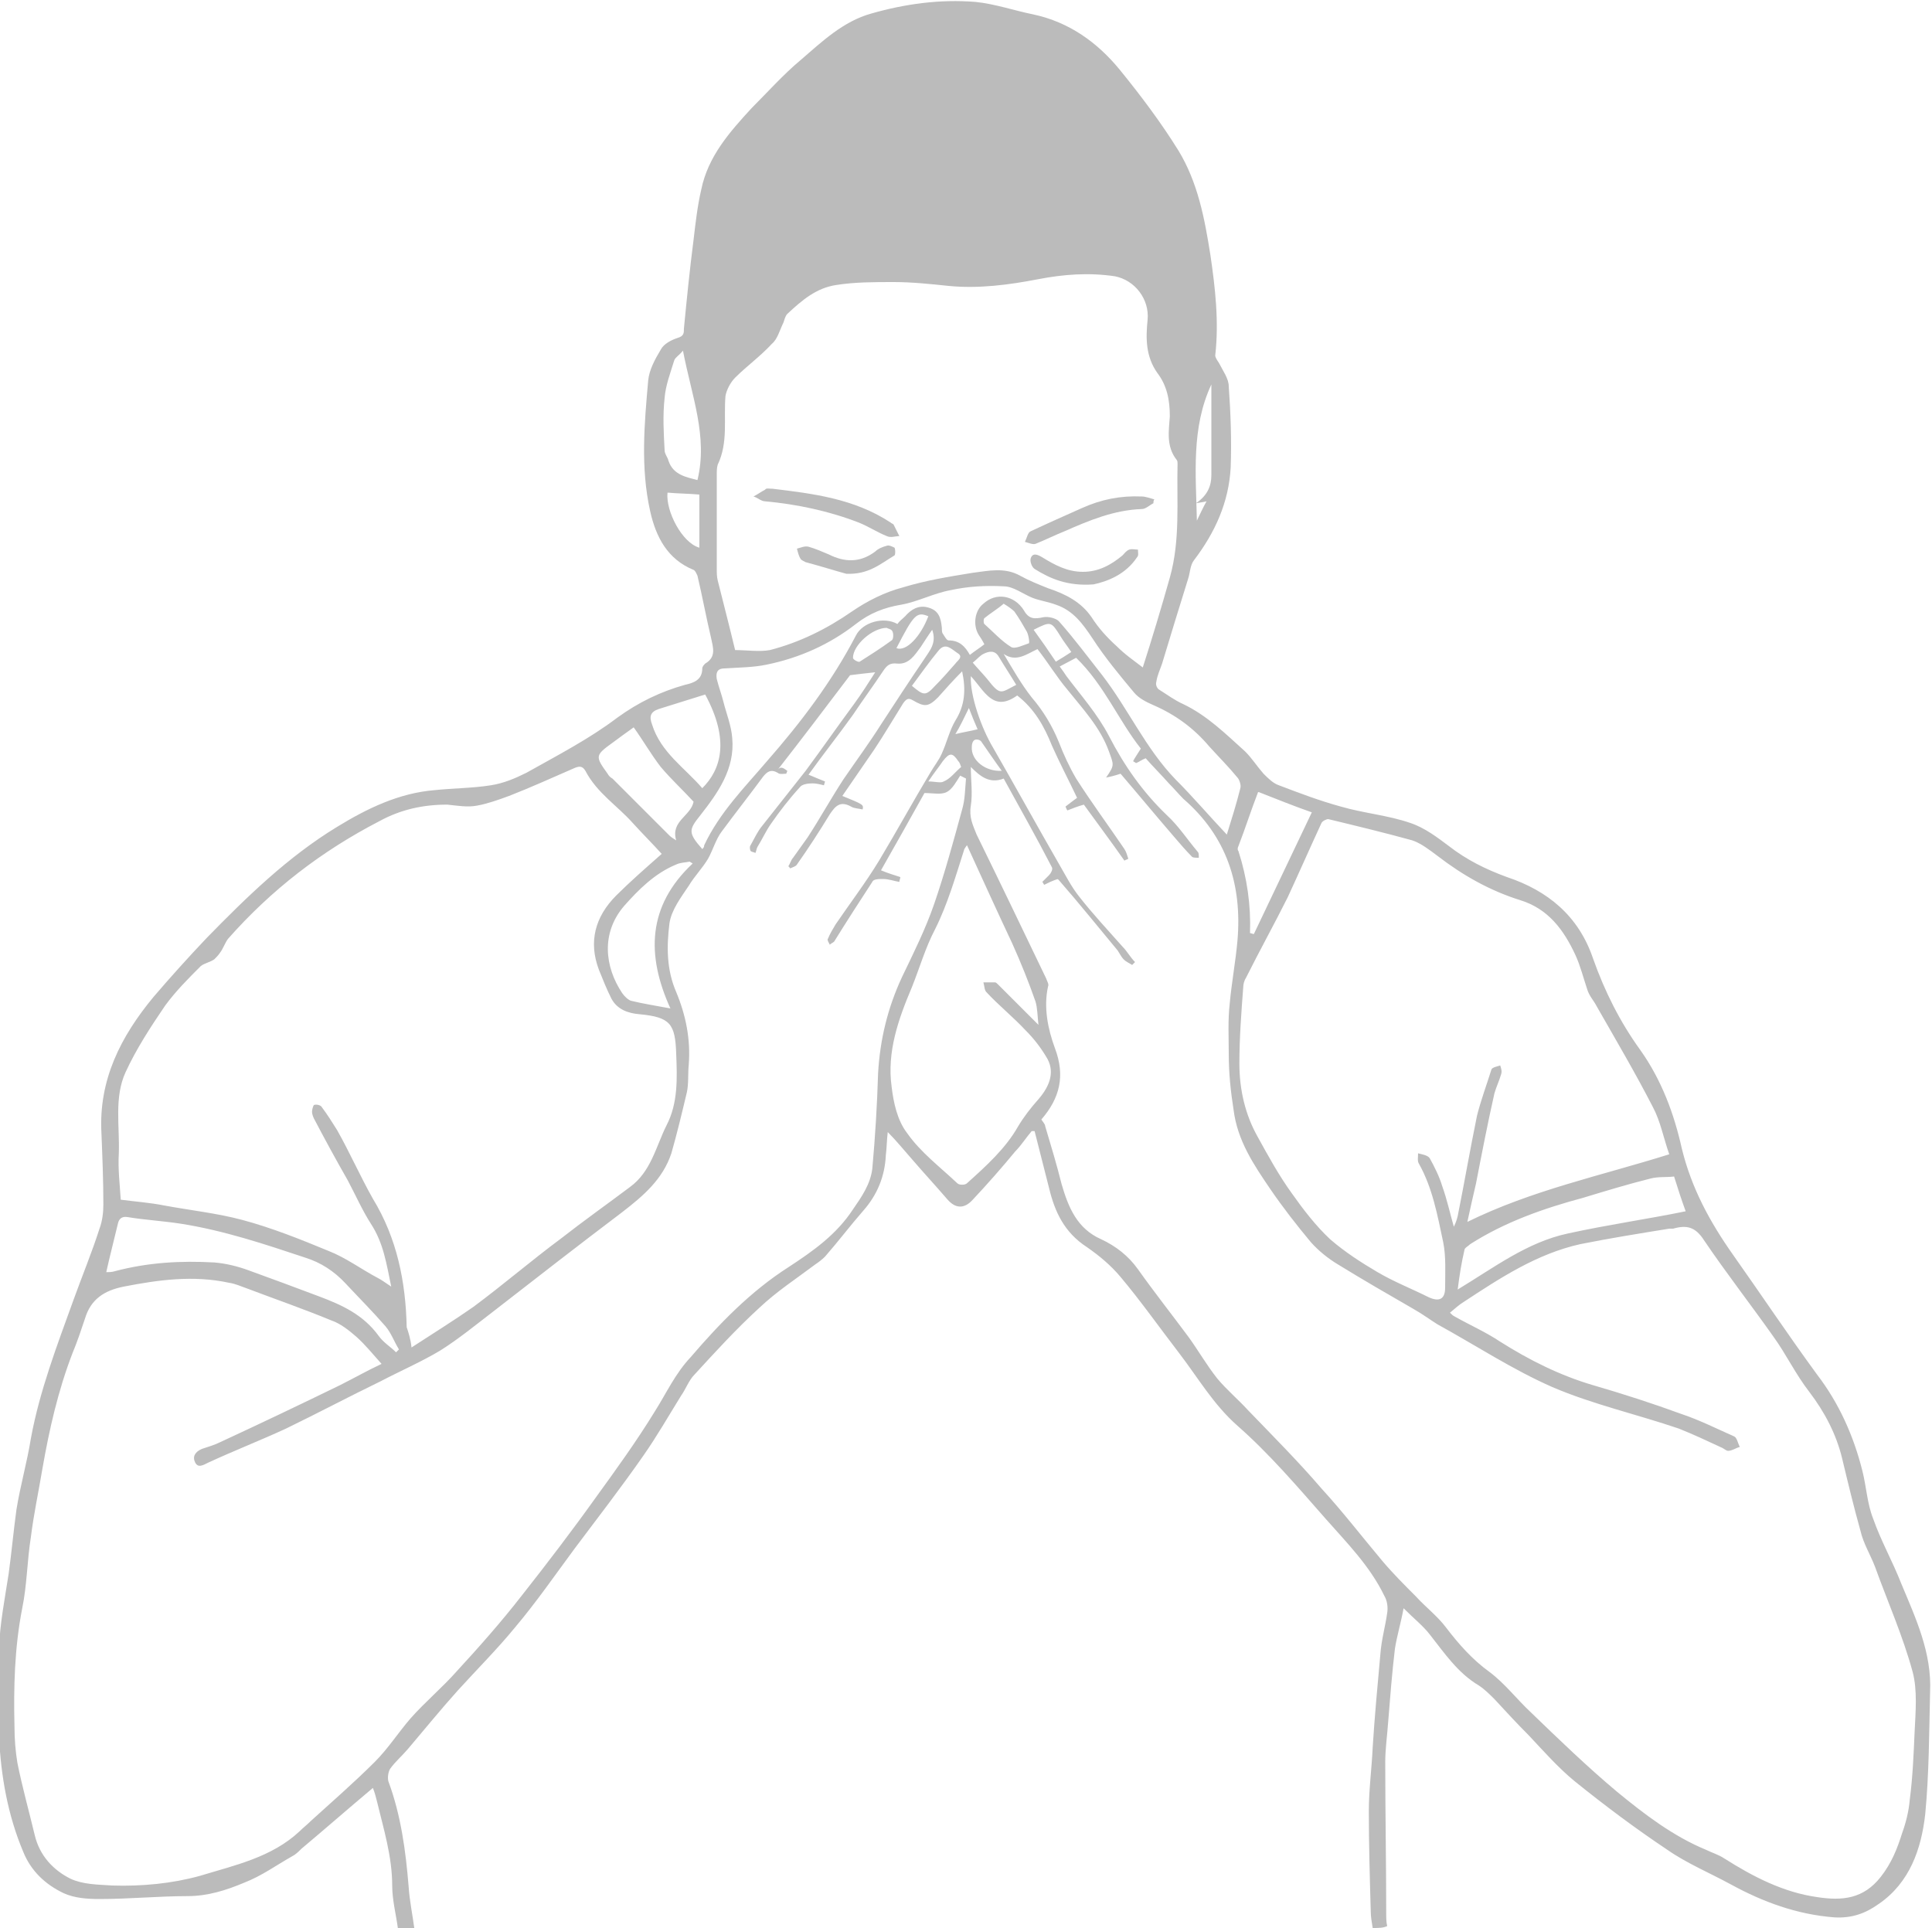 <?xml version="1.0" encoding="utf-8"?>
<!-- Generator: Adobe Illustrator 21.1.0, SVG Export Plug-In . SVG Version: 6.00 Build 0)  -->
<svg version="1.1" id="Layer_1" xmlns="http://www.w3.org/2000/svg" xmlns:xlink="http://www.w3.org/1999/xlink" x="0px" y="0px"
	 width="200px" height="199.6px" viewBox="0 0 200 199.6" enable-background="new 0 0 200 199.6" xml:space="preserve">
<g id="nose-main">
	<path fill="#BBBBBB" d="M142.1,199.6c-0.1-0.6-0.2-1.2-0.2-1.7c-0.1-3.5-0.2-7-0.2-10.4c0-2.2,0.3-4.4,0.4-6.6
		c0.2-3.2,0.5-6.4,0.8-9.7c0.1-1.4,0.5-2.8,0.7-4.2c0.1-0.6,0-1.3-0.3-1.8c-1.5-3.1-3.9-5.5-6.1-8c-2.9-3.3-5.8-6.7-9.1-9.6
		c-2.5-2.2-4.1-5-6.1-7.6s-3.9-5.3-6-7.8c-1-1.2-2.2-2.2-3.5-3.1c-2.3-1.5-3.3-3.6-3.9-6.1c-0.5-2-1-3.9-1.5-5.9c-0.1,0-0.2,0-0.3,0
		c-0.6,0.7-1.1,1.5-1.7,2.1c-1.4,1.7-2.9,3.4-4.4,5c-0.9,1-1.8,0.9-2.6,0c-1.2-1.4-2.5-2.8-3.7-4.2c-0.8-0.9-1.6-1.9-2.5-2.8
		c-0.1,0.8-0.1,1.6-0.2,2.4c-0.1,2.2-0.9,4.1-2.3,5.7s-2.6,3.2-4,4.8c-0.3,0.3-0.7,0.6-1,0.8c-2,1.5-4,2.8-5.8,4.5
		c-2.4,2.2-4.5,4.5-6.7,6.9c-0.6,0.6-0.9,1.5-1.4,2.2c-1.3,2.1-2.5,4.2-3.9,6.2c-2.3,3.3-4.7,6.4-7.1,9.6c-2,2.7-4,5.6-6.2,8.2
		c-1.8,2.2-3.9,4.3-5.9,6.5c-1.8,2-3.5,4.1-5.2,6.1c-0.6,0.7-1.3,1.3-1.8,2c-0.2,0.3-0.3,0.9-0.2,1.3c1.3,3.5,1.8,7.2,2.1,10.9
		c0.1,1.5,0.4,2.9,0.6,4.4c-0.6,0-1.1,0-1.7,0c-0.2-1.5-0.6-3-0.6-4.5c0-3-0.9-5.9-1.6-8.8c-0.1-0.4-0.2-0.8-0.4-1.3
		c-2.5,2.1-4.9,4.2-7.4,6.3c-0.3,0.3-0.6,0.6-1,0.8c-1.6,0.9-3.1,2-4.9,2.7c-1.9,0.8-3.8,1.4-5.9,1.4c-3,0-6,0.3-9.1,0.3
		c-1.3,0-2.6-0.1-3.7-0.6c-1.9-0.9-3.4-2.3-4.2-4.3c-1.6-3.8-2.3-7.8-2.5-11.9c-0.1-3.1-0.1-6.1,0-9.2c0.1-2.6,0.6-5.1,1-7.7
		c0.3-2.2,0.5-4.4,0.8-6.6c0.4-2.5,1.1-4.9,1.5-7.4c0.9-4.9,2.7-9.6,4.4-14.3c0.9-2.5,1.9-4.9,2.7-7.4c0.3-0.8,0.4-1.7,0.4-2.5
		c0-2.5-0.1-4.9-0.2-7.4c-0.3-5.5,2-10,5.4-14.1c1.8-2.1,3.6-4.1,5.5-6.1c4.1-4.2,8.4-8.4,13.5-11.5c3.1-1.9,6.4-3.5,10.1-3.8
		c1.9-0.2,3.9-0.2,5.8-0.5c1.3-0.2,2.5-0.7,3.7-1.3c3.2-1.8,6.5-3.5,9.4-5.7c2.2-1.6,4.5-2.7,7-3.4c0.9-0.2,1.8-0.5,1.8-1.7
		c0-0.2,0.2-0.4,0.3-0.5c1.2-0.7,0.8-1.7,0.6-2.7c-0.5-2.1-0.9-4.3-1.4-6.4c-0.1-0.2-0.2-0.5-0.4-0.6c-2.7-1.1-3.9-3.4-4.5-6.1
		c-1-4.5-0.6-9-0.2-13.5c0.1-1.1,0.7-2.2,1.3-3.2c0.3-0.6,1.1-1,1.7-1.2c0.7-0.2,0.7-0.5,0.7-1c0.3-3.1,0.6-6.1,1-9.2
		c0.2-1.7,0.4-3.5,0.8-5.2c0.7-3.4,2.9-5.9,5.2-8.4c1.7-1.7,3.3-3.5,5.1-5c2.2-1.9,4.4-4,7.3-4.8c3.5-1,7.1-1.5,10.8-1.2
		c2,0.2,4,0.9,6,1.3c3.7,0.8,6.6,2.9,8.9,5.7c2.2,2.7,4.3,5.5,6.1,8.4c2,3.3,2.7,7,3.3,10.8c0.5,3.4,0.9,6.9,0.5,10.4
		c0,0.2,0.2,0.5,0.4,0.8c0.4,0.8,1,1.6,1,2.4c0.2,2.8,0.3,5.6,0.2,8.4c-0.2,3.6-1.6,6.7-3.8,9.6c-0.4,0.5-0.4,1.3-0.6,1.9
		c-0.9,2.9-1.8,5.8-2.7,8.8c-0.2,0.6-0.5,1.2-0.6,1.9c-0.1,0.3,0.1,0.7,0.3,0.8c0.8,0.5,1.6,1.1,2.5,1.5c2.5,1.2,4.4,3.1,6.4,4.9
		c0.7,0.7,1.2,1.5,1.9,2.3c0.5,0.5,1,1,1.6,1.2c2.1,0.8,4.2,1.6,6.4,2.2c2.4,0.7,4.9,0.9,7.2,1.7c1.5,0.5,2.8,1.5,4,2.4
		c1.8,1.4,3.8,2.4,6,3.2c4.2,1.4,7.4,4,8.9,8.4c1.2,3.4,2.8,6.6,4.9,9.5c2.2,3.1,3.5,6.6,4.3,10.2c1,4.1,2.9,7.6,5.3,11
		c2.9,4.1,5.7,8.3,8.7,12.4c2.3,3,3.8,6.4,4.7,10c0.4,1.6,0.5,3.4,1.1,4.9c0.8,2.3,2,4.4,2.9,6.7c1.5,3.6,3.2,7.2,3,11.3
		c-0.1,4.2-0.1,8.4-0.5,12.6c-0.4,3.6-1.6,7.1-4.8,9.3c-1.4,1-2.8,1.5-4.6,1.4c-3.9-0.3-7.4-1.6-10.7-3.4c-2.2-1.2-4.6-2.2-6.6-3.6
		c-3.3-2.2-6.5-4.6-9.6-7.1c-1.7-1.4-3.2-3.1-4.7-4.7c-1.2-1.2-2.4-2.5-3.6-3.8c-0.5-0.5-1-1-1.6-1.4c-2.2-1.3-3.6-3.4-5.1-5.3
		c-0.7-0.9-1.6-1.6-2.7-2.7c-0.3,1.6-0.7,2.9-0.9,4.2c-0.3,2.5-0.5,5.1-0.7,7.6c-0.1,1.4-0.3,2.8-0.3,4.1c0,5.2,0.1,10.5,0.1,15.7
		c0,0.4,0,0.9,0.1,1.3C143.2,199.6,142.7,199.6,142.1,199.6z M81.5,79.8c0,0.1-0.1,0.2-0.1,0.3c-0.3,0-0.7,0.1-0.9-0.1
		c-0.7-0.4-1.1-0.1-1.5,0.4c-1.4,1.9-2.9,3.8-4.3,5.7c-0.6,0.8-0.9,1.9-1.4,2.8c-0.6,1-1.4,1.8-2,2.8c-0.8,1.2-1.8,2.5-2,3.9
		C69,98,69,100.4,70,102.7c1,2.4,1.5,4.9,1.3,7.5c-0.1,1,0,2-0.2,2.9c-0.5,2.1-1,4.2-1.6,6.3c-0.9,2.7-2.9,4.4-5.1,6.1
		c-4.5,3.4-9,6.9-13.5,10.4c-1.7,1.3-3.4,2.7-5.3,3.9c-2,1.2-4.1,2.1-6.2,3.2c-3.3,1.6-6.5,3.3-9.8,4.9c-2.6,1.2-5.4,2.3-8,3.5
		c-0.6,0.3-1.1,0.6-1.4,0s0-1.1,0.7-1.4c0.6-0.2,1.3-0.4,1.9-0.7c4.1-1.9,8.3-3.9,12.4-5.9c1.4-0.7,2.8-1.5,4.3-2.2
		c-0.9-1-1.7-2-2.6-2.8c-0.8-0.7-1.7-1.4-2.6-1.7c-2.9-1.2-5.8-2.2-8.7-3.3c-0.6-0.2-1.2-0.5-1.9-0.6c-3.7-0.8-7.3-0.3-10.9,0.4
		c-2,0.4-3.4,1.3-4,3.3c-0.4,1.2-0.8,2.4-1.3,3.6C6,144,5.1,148,4.4,152c-0.4,2.4-0.9,4.7-1.2,7.1c-0.4,2.5-0.4,5-0.9,7.4
		c-0.8,4.1-0.9,8.2-0.8,12.3c0,1.2,0.1,2.5,0.3,3.7c0.5,2.5,1.2,5,1.8,7.5c0.5,2.1,1.9,3.6,3.7,4.5c1.3,0.6,2.8,0.6,4.3,0.7
		c3.1,0.1,6.2-0.2,9.1-1c3.6-1.1,7.4-1.9,10.3-4.6c0.4-0.4,0.8-0.7,1.2-1.1c2.2-2,4.5-4,6.6-6.1c1.4-1.4,2.4-3,3.7-4.5
		c1.5-1.7,3.3-3.2,4.8-4.9c2.3-2.5,4.6-5.1,6.7-7.8c2.6-3.3,5.2-6.7,7.7-10.2c2.1-2.9,4.2-5.8,6.1-8.9c1.2-1.9,2.1-3.9,3.7-5.6
		c3-3.5,6.2-6.8,10.1-9.3c2.6-1.7,5-3.4,6.7-6c0.9-1.3,1.8-2.6,2-4.2c0.3-3.3,0.5-6.6,0.6-9.9c0.2-3.5,1-6.8,2.5-10
		c1.2-2.5,2.4-4.9,3.3-7.5c1.1-3.2,2-6.5,2.9-9.8c0.3-1,0.3-2.1,0.4-3.2c-0.2-0.1-0.4-0.2-0.6-0.3C99,80.9,98.6,81.7,98,82
		c-0.6,0.3-1.4,0.1-2.3,0.1c-1.4,2.5-2.9,5.2-4.5,8c0.7,0.3,1.4,0.5,2,0.7c0,0.2-0.1,0.3-0.1,0.5C92.5,91.2,92,91,91.4,91
		c-0.4,0-1,0-1.1,0.3c-1.3,2-2.6,4-3.9,6.1c-0.1,0.2-0.3,0.2-0.5,0.4c-0.1-0.2-0.3-0.5-0.2-0.6c0.2-0.5,0.5-1,0.8-1.5
		c1.5-2.2,3.1-4.3,4.5-6.6c1.8-3,3.5-6.1,5.3-9.1c0.4-0.7,0.9-1.3,1.2-2c0.5-1.1,0.8-2.4,1.4-3.4c1-1.6,1.1-3.2,0.7-5.1
		c-0.9,0.9-1.7,1.8-2.5,2.7c-1,1-1.4,1-2.6,0.3c-0.5-0.3-0.7-0.1-1,0.3c-1,1.6-2,3.3-3,4.8c-1.1,1.6-2.2,3.2-3.3,4.8
		c2.2,0.9,2.2,0.9,2.1,1.4c-0.4-0.1-0.9-0.1-1.2-0.3c-1.1-0.6-1.6-0.1-2.2,0.8c-1.1,1.8-2.2,3.5-3.4,5.2c-0.1,0.2-0.5,0.3-0.7,0.4
		c-0.1-0.1-0.1-0.2-0.2-0.2c0.2-0.3,0.3-0.7,0.5-0.9c0.5-0.7,1-1.4,1.5-2.1c1.3-2,2.4-4,3.7-6c1.3-1.9,2.7-3.8,3.9-5.7
		c1.5-2.3,3-4.6,4.5-6.8c0.5-0.8,1.3-1.6,0.8-3c-0.5,0.7-0.8,1.2-1.2,1.8c-0.6,0.8-1.2,1.8-2.4,1.7c-0.8-0.1-1.1,0.2-1.5,0.8
		c-1,1.5-2.1,3-3.1,4.5c-1.5,2.1-3.1,4.1-4.6,6.2c0.7,0.3,1.2,0.5,1.7,0.7c0,0.1-0.1,0.3-0.1,0.4c-0.4-0.1-0.8-0.2-1.2-0.2
		c-0.5,0-1.1,0.1-1.3,0.4c-1.1,1.2-2.1,2.5-3,3.8c-0.5,0.7-0.9,1.6-1.4,2.4c-0.1,0.2-0.1,0.4-0.2,0.6c-0.2-0.1-0.4-0.1-0.5-0.2
		c-0.1-0.2-0.1-0.5,0-0.6c0.4-0.7,0.7-1.4,1.2-2c1.5-1.9,3-3.8,4.5-5.7c1.7-2.3,3.3-4.6,5-6.9c0.8-1.1,1.5-2.2,2.2-3.3
		c-1,0.1-1.8,0.2-2.6,0.3c-2.5,3.3-5,6.6-7.5,9.8C80.8,79.3,81.1,79.5,81.5,79.8z M107.8,115.9c0.2,0.3,0.4,0.5,0.4,0.7
		c0.6,2,1.2,4,1.7,6c0.7,2.4,1.6,4.6,4.1,5.7c1.5,0.7,2.8,1.7,3.8,3.1c1.7,2.4,3.6,4.8,5.3,7.1c1,1.4,1.8,2.8,2.9,4.2
		c1,1.2,2.2,2.2,3.2,3.3c2.6,2.7,5.2,5.3,7.6,8.1c2.2,2.4,4.2,5,6.3,7.5c1.1,1.3,2.3,2.5,3.5,3.7c1,1.1,2.2,2,3.1,3.2
		c1.3,1.7,2.7,3.3,4.5,4.6c1.6,1.2,2.8,2.8,4.3,4.2c2.9,2.8,5.8,5.6,8.9,8.2c2.8,2.3,5.8,4.6,9.2,6c0.6,0.3,1.3,0.5,1.9,0.9
		c3,1.9,6.1,3.5,9.6,4c2.6,0.4,4.8,0.2,6.6-2.1c1.1-1.4,1.7-2.9,2.2-4.5c0.4-1.1,0.7-2.3,0.8-3.5c0.3-2.3,0.4-4.7,0.5-7
		c0.1-2.1,0.3-4.3-0.2-6.2c-1-3.7-2.6-7.3-3.9-10.9c-0.5-1.3-1.2-2.4-1.5-3.7c-0.7-2.5-1.3-5-1.9-7.5c-0.6-2.5-1.8-4.8-3.4-6.9
		c-1.4-1.8-2.4-3.9-3.7-5.7c-2.4-3.4-4.9-6.6-7.2-10c-0.9-1.4-1.8-1.6-3.2-1.2c-0.1,0-0.3,0-0.4,0c-3.1,0.5-6.2,1-9.2,1.6
		c-4.5,1-8.3,3.5-12.1,6c-0.5,0.3-0.9,0.7-1.4,1.1c0.2,0.2,0.3,0.3,0.5,0.4c1.6,0.9,3.2,1.6,4.7,2.6c3,1.9,6.2,3.5,9.6,4.5
		c3.1,0.9,6.2,1.9,9.2,3c1.8,0.6,3.6,1.5,5.4,2.3c0.3,0.1,0.4,0.7,0.6,1.1c-0.4,0.1-0.8,0.4-1.2,0.4c-0.2,0-0.4-0.2-0.6-0.3
		c-1.5-0.7-3-1.4-4.5-2c-4.4-1.5-8.9-2.5-13.1-4.3c-4.1-1.8-7.9-4.3-11.9-6.5c-0.8-0.5-1.6-1.1-2.5-1.6c-2.6-1.5-5.2-3-7.8-4.6
		c-1-0.6-2-1.4-2.8-2.3c-1.5-1.8-2.9-3.6-4.2-5.5c-1.7-2.5-3.4-5-3.8-8.2c-0.3-1.9-0.5-3.8-0.5-5.8c0-1.7-0.1-3.5,0.1-5.2
		c0.2-2.2,0.6-4.3,0.8-6.5c0.5-5.8-1.1-10.8-5.6-14.7c-0.5-0.5-1-1.1-1.5-1.6c-0.8-0.9-1.7-1.8-2.4-2.6c-0.5,0.2-0.7,0.4-1,0.5
		c-0.1-0.1-0.2-0.1-0.3-0.2c0.2-0.4,0.5-0.8,0.8-1.3c-2.3-2.9-3.8-6.6-6.7-9.4c-0.6,0.3-1.1,0.6-1.7,0.9c0.3,0.4,0.5,0.7,0.7,1
		c1.5,2,3.2,3.9,4.4,6.2c1.6,3.1,3.5,5.8,6,8.2c1.2,1.1,2.1,2.5,3.2,3.8c0.1,0.1,0.1,0.3,0.1,0.6c-0.3,0-0.6,0-0.7-0.1
		c-0.6-0.6-1.2-1.3-1.8-2c-1.9-2.2-3.8-4.5-5.6-6.6c-0.6,0.2-1,0.3-1.5,0.4c0.9-1.3,0.8-1.3,0.3-2.7c-0.9-2.5-2.7-4.4-4.3-6.4
		c-1.1-1.3-2-2.8-3.1-4.2c-1.1,0.5-2.2,1.4-3.5,0.5c0.9,1.5,1.8,3.1,2.9,4.5c1.2,1.4,2.1,2.9,2.8,4.6c0.5,1.3,1.1,2.6,1.8,3.8
		c1.6,2.5,3.3,4.8,5,7.3c0.2,0.3,0.3,0.7,0.4,1c-0.1,0.1-0.3,0.1-0.4,0.2c-1.4-2-2.9-4-4.2-5.8c-0.7,0.2-1.2,0.4-1.7,0.6
		c-0.1-0.1-0.1-0.2-0.2-0.4c0.4-0.3,0.9-0.7,1.2-0.9c-0.9-1.9-1.8-3.6-2.6-5.4c-0.8-2-1.8-3.8-3.6-5.2c-2.5,1.8-3.4-0.5-4.8-2
		c-0.1,2,1.1,5.4,2.3,7.4c2.3,4,4.5,8,6.8,12c0.7,1.2,1.3,2.4,2.1,3.4c1.4,1.8,3,3.5,4.5,5.2c0.5,0.5,0.8,1.1,1.3,1.6
		c-0.1,0.1-0.2,0.2-0.3,0.3c-0.3-0.2-0.6-0.3-0.9-0.6c-0.2-0.2-0.4-0.6-0.6-0.9c-2-2.4-4-4.9-6.1-7.3c-0.1-0.1-0.2-0.1-0.1-0.1
		c-0.6,0.2-1,0.4-1.4,0.6c-0.1-0.1-0.1-0.2-0.2-0.3c0.2-0.2,0.5-0.5,0.7-0.7s0.4-0.6,0.3-0.8c-1.6-3.1-3.3-6.1-5-9.2
		c-1.5,0.6-2.5-0.3-3.4-1.2c0,1.4,0.2,2.7,0,4c-0.2,1.2,0.2,2,0.6,3c2.4,4.9,4.8,9.9,7.2,14.9c0.1,0.3,0.3,0.6,0.2,0.8
		c-0.5,2.2,0,4.5,0.7,6.4C110.3,111.4,109.7,113.7,107.8,115.9z M42.6,139.5c2.3-1.5,4.4-2.8,6.4-4.2c3.1-2.3,6-4.8,9.1-7.1
		c2.3-1.8,4.7-3.5,7.1-5.3c2.2-1.6,2.7-4.2,3.8-6.4c1.2-2.3,1.1-4.9,1-7.4c-0.1-3.1-0.6-3.8-3.8-4.1c-1.2-0.1-2.3-0.5-2.9-1.6
		c-0.5-1-0.9-2-1.3-3c-1.1-2.9-0.4-5.5,1.8-7.7c1.4-1.4,3-2.8,4.7-4.3c-0.9-1-2-2.1-3-3.2c-1.6-1.8-3.7-3.1-4.9-5.4
		c-0.3-0.5-0.6-0.5-1.1-0.3c-2.3,1-4.5,2-6.8,2.9c-1.1,0.4-2.2,0.8-3.3,1c-1,0.2-2.1,0-3.1-0.1c-2.5,0-4.8,0.5-7,1.7
		c-6,3.1-11.2,7.1-15.7,12.2c-0.3,0.4-0.5,1-0.8,1.4c-0.2,0.3-0.4,0.5-0.6,0.7c-0.4,0.3-1,0.4-1.4,0.7c-1.3,1.3-2.6,2.6-3.7,4.1
		c-1.5,2.2-3,4.5-4.1,6.9c-1.2,2.6-0.6,5.6-0.7,8.4c-0.1,1.6,0.1,3.2,0.2,4.8c1.5,0.2,3,0.3,4.5,0.6c2.7,0.5,5.5,0.8,8.1,1.5
		c3,0.8,6,2,8.9,3.2c1.8,0.7,3.4,1.9,5.1,2.8c0.4,0.2,0.8,0.5,1.4,0.9c-0.5-2.4-0.8-4.5-2.1-6.5c-0.9-1.4-1.6-3-2.4-4.5
		c-1.2-2.1-2.4-4.3-3.5-6.4c-0.1-0.2-0.2-0.5-0.2-0.7s0.1-0.6,0.2-0.7c0.2-0.1,0.7,0,0.8,0.2c0.6,0.8,1.1,1.6,1.6,2.4
		c1.3,2.3,2.4,4.8,3.7,7.1c2.5,4.1,3.4,8.6,3.5,13.3C42.3,138,42.5,138.6,42.6,139.5z M118.3,69.1c0.9-2.8,1.9-6.1,2.8-9.3
		c1.1-3.9,0.7-7.9,0.8-11.8c0-0.1,0-0.3-0.1-0.4c-1.1-1.4-0.8-3-0.7-4.5c0-1.7-0.3-3.2-1.3-4.5c-1.2-1.7-1.2-3.6-1-5.5
		c0.2-2.1-1.3-4.1-3.4-4.5c-2.7-0.4-5.3-0.2-7.9,0.3c-3.1,0.6-6.2,1-9.3,0.7c-1.9-0.2-3.8-0.4-5.7-0.4c-2,0-4,0-5.9,0.3
		c-2.1,0.3-3.6,1.6-5.1,3c-0.2,0.2-0.3,0.6-0.4,0.9c-0.4,0.8-0.6,1.7-1.2,2.2c-1.2,1.3-2.6,2.3-3.8,3.5c-0.5,0.5-0.9,1.3-1,1.9
		c-0.2,2.4,0.3,4.8-0.8,7.1c-0.1,0.3-0.1,0.7-0.1,1c0,3.3,0,6.5,0,9.8c0,0.4,0,0.8,0.1,1.2c0.6,2.4,1.2,4.7,1.8,7.2
		c1.2,0,2.5,0.2,3.6,0c3.1-0.8,5.9-2.2,8.5-4c1.6-1.1,3.4-2,5.3-2.5c2.3-0.7,4.7-1.1,7.2-1.5c1.6-0.2,3.3-0.6,4.9,0.3
		c0.9,0.5,1.9,0.9,2.9,1.3c1.8,0.6,3.4,1.4,4.5,3c0.7,1.1,1.6,2.1,2.6,3C116.5,67.8,117.4,68.4,118.3,69.1z M172.8,119.5
		c-0.6-1.7-0.9-3.4-1.7-4.9c-1.8-3.5-3.8-6.9-5.8-10.4c-0.3-0.6-0.8-1.1-1-1.8c-0.4-1.2-0.7-2.4-1.2-3.5c-1.2-2.6-2.8-4.8-5.7-5.7
		c-3.2-1-6-2.6-8.6-4.6c-0.8-0.6-1.7-1.3-2.6-1.6c-2.9-0.8-5.8-1.5-8.7-2.2c-0.2,0-0.6,0.2-0.7,0.4c-1.2,2.6-2.3,5.1-3.5,7.7
		c-1.4,2.8-2.9,5.5-4.3,8.3c-0.2,0.3-0.3,0.7-0.3,1c-0.2,2.6-0.4,5.3-0.4,7.9c0,2.7,0.6,5.3,1.9,7.6c1.1,2,2.2,4,3.5,5.8
		c1.2,1.7,2.5,3.4,4,4.8c1.5,1.3,3.2,2.4,4.9,3.4s3.5,1.7,5.3,2.6c1.1,0.5,1.7,0.2,1.7-1c0-1.6,0.1-3.2-0.2-4.7
		c-0.6-2.8-1.1-5.6-2.5-8.1c-0.2-0.3-0.1-0.7-0.1-1.1c0.4,0.1,1,0.2,1.2,0.5c0.5,0.9,1,1.9,1.3,2.9c0.5,1.4,0.8,2.8,1.2,4.2
		c0.2-0.4,0.3-0.7,0.4-1.1c0.7-3.5,1.3-7,2-10.4c0.4-1.6,1-3.2,1.5-4.8c0.1-0.2,0.6-0.3,0.9-0.4c0.1,0.3,0.2,0.6,0.1,0.9
		c-0.2,0.7-0.5,1.3-0.7,2c-0.7,3.1-1.3,6.2-1.9,9.3c-0.3,1.3-0.6,2.6-0.9,4C158.6,123.2,165.8,121.7,172.8,119.5z M100.1,87.5
		c-0.2,0.3-0.3,0.4-0.3,0.5c-0.9,2.8-1.7,5.6-3,8.2c-1,1.9-1.6,4-2.4,6c-1.4,3.3-2.6,6.7-2.1,10.3c0.2,1.7,0.6,3.5,1.6,4.8
		c1.4,2,3.4,3.5,5.2,5.2c0.2,0.2,0.8,0.2,1,0c2-1.8,4-3.6,5.3-5.9c0.6-1,1.3-1.9,2.1-2.8c1.3-1.5,1.7-3,0.8-4.4
		c-0.6-1-1.3-1.9-2.1-2.7c-1.3-1.4-2.8-2.6-4.1-4c-0.2-0.2-0.2-0.7-0.3-1c0.4,0,0.8,0,1.2,0c0.1,0,0.2,0.1,0.3,0.2
		c1.2,1.2,2.4,2.4,3.7,3.7c0.1,0.1,0.3,0.3,0.5,0.5c-0.1-0.9-0.1-1.7-0.3-2.4c-0.7-2-1.5-4-2.4-6C103.2,94.3,101.7,91,100.1,87.5z
		 M72.7,87.9c0.1-0.1,0.2-0.2,0.2-0.4c1.6-3.4,4.2-6,6.5-8.7c3.5-4,6.7-8.2,9.2-13c0.7-1.4,2.9-2,4.3-1.2c0.2-0.3,0.5-0.5,0.8-0.8
		c0.6-0.7,1.4-1.2,2.4-0.9c1.1,0.3,1.3,1.1,1.4,2.1c0,0.2,0,0.5,0.1,0.6c0.2,0.3,0.4,0.7,0.6,0.7c1.1,0,1.7,0.6,2.2,1.5
		c0.5-0.4,1-0.7,1.5-1.1c-0.2-0.4-0.4-0.7-0.6-1c-0.6-1-0.4-2.5,0.5-3.2c1.3-1.2,3.2-0.9,4.2,0.7c0.5,0.9,1.1,0.9,2,0.7
		c0.5-0.1,1.3,0.1,1.6,0.4c1.6,1.8,3,3.7,4.5,5.6c2.7,3.5,4.5,7.6,7.6,10.8c1.8,1.8,3.5,3.8,5.3,5.7c0.5-1.6,1-3.2,1.4-4.8
		c0.1-0.3-0.1-0.9-0.3-1.1c-0.9-1.1-1.9-2.1-2.9-3.2c-1.6-1.9-3.5-3.3-5.8-4.3c-0.7-0.3-1.5-0.7-2-1.3c-1.5-1.8-3-3.6-4.3-5.6
		c-1-1.5-2-2.9-3.8-3.5c-0.8-0.3-1.6-0.4-2.4-0.7c-1-0.4-2-1.2-3-1.2c-1.8-0.1-3.7,0-5.5,0.4c-1.7,0.3-3.4,1.2-5.1,1.5
		c-1.8,0.3-3.3,0.9-4.7,2c-2.7,2.1-5.8,3.5-9.2,4.2c-1.4,0.3-2.9,0.3-4.4,0.4c-0.8,0-0.9,0.5-0.8,1.1c0.2,0.8,0.5,1.6,0.7,2.4
		c0.3,1.2,0.8,2.4,0.9,3.7c0.3,3.2-1.5,5.7-3.3,8C71.3,85.9,71.2,86.2,72.7,87.9z M11,131.7c0.3,0,0.6,0,0.9-0.1
		c3.4-0.9,6.8-1.1,10.3-0.9c1.2,0.1,2.4,0.4,3.5,0.8c2.5,0.9,4.9,1.8,7.3,2.7s4.6,1.9,6.2,4.1c0.5,0.7,1.2,1.1,1.8,1.7
		c0.1-0.1,0.2-0.2,0.3-0.3c-0.5-0.8-0.8-1.7-1.4-2.4c-1.3-1.5-2.7-2.9-4.1-4.4c-1.2-1.3-2.6-2.2-4.2-2.7c-4.2-1.4-8.4-2.8-12.8-3.5
		c-1.9-0.3-3.8-0.4-5.6-0.7c-0.6-0.1-0.9,0.2-1,0.7C11.8,128.4,11.4,129.9,11,131.7z M173.3,121.8c-0.8,0.1-1.6,0-2.4,0.2
		c-2.4,0.6-4.7,1.3-7,2c-4.1,1.1-8.1,2.5-11.7,4.8c-0.2,0.2-0.6,0.4-0.6,0.6c-0.3,1.3-0.5,2.5-0.7,4.1c3.8-2.3,7.2-4.9,11.4-5.8
		c4.1-0.9,8.3-1.5,12.2-2.3C174.1,124.3,173.7,123.1,173.3,121.8z M71.7,89.4c-0.1-0.1-0.2-0.1-0.3-0.2c-0.5,0.1-1,0.1-1.4,0.3
		c-2.2,0.9-3.9,2.6-5.4,4.3c-2.4,2.8-2,6.3-0.2,9c0.2,0.3,0.6,0.7,0.9,0.8c1.2,0.3,2.5,0.5,4.1,0.8C66.9,98.9,67,93.8,71.7,89.4z
		 M129.4,96.6c0.1,0,0.3,0.1,0.4,0.1c2-4.2,4-8.4,6-12.6c-2-0.7-3.7-1.4-5.5-2.1c0,0-0.1,0-0.1,0.1c-0.7,1.8-1.3,3.7-2,5.5
		c-0.1,0.2-0.1,0.4,0,0.5C129.1,90.9,129.5,93.7,129.4,96.6z M65.6,75.3c-0.7,0.5-1.4,1-2.2,1.6c-1.8,1.3-1.8,1.4-0.5,3.2
		c0.1,0.2,0.3,0.4,0.5,0.5c2,2,3.9,3.9,5.9,5.9c0.2,0.2,0.4,0.3,0.7,0.5c-0.6-2,1.5-2.5,1.8-4c-1.1-1.2-2.3-2.3-3.4-3.6
		C67.4,78.1,66.6,76.7,65.6,75.3z M73,71.9c-1.6,0.5-3.2,1-4.8,1.5c-0.9,0.3-1,0.8-0.7,1.6c0.9,2.9,3.4,4.5,5.2,6.6
		C74.6,79.7,75.6,76.7,73,71.9z M70.7,36.3c-0.4,0.5-0.8,0.7-0.9,1c-0.4,1.3-0.9,2.6-1,3.9c-0.2,1.8-0.1,3.6,0,5.4
		c0,0.4,0.3,0.7,0.4,1.1c0.5,1.5,1.9,1.7,3,2C73.3,45.2,71.6,41,70.7,36.3z M125.4,39.8c-2.1,4.5-1.6,9.3-1.5,14.1
		c0.3-0.6,0.6-1.3,1-2c-0.4,0.1-0.6,0.1-1.1,0.2c1.2-0.8,1.6-1.8,1.6-2.9c0-2.3,0-4.7,0-7C125.4,41.4,125.4,40.6,125.4,39.8z
		 M103.9,62.5c-0.7,0.6-1.4,1-2,1.5c-0.1,0.1-0.1,0.5,0,0.6c0.9,0.8,1.8,1.8,2.8,2.4c0.4,0.2,1.2-0.2,1.8-0.4c0.1,0,0-0.8-0.2-1.2
		c-0.4-0.7-0.8-1.4-1.3-2.1C104.8,63.1,104.4,62.8,103.9,62.5z M72.4,56.7c0-1.8,0-3.5,0-5.2c0-0.2,0-0.3,0-0.3
		c-1.1-0.1-2.2-0.1-3.3-0.2C68.9,52.9,70.6,56.2,72.4,56.7z M94.4,71c1.2,1,1.4,1.1,2.4,0c0.7-0.7,1.4-1.5,2.1-2.3
		c0.2-0.3,0.9-0.7,0.2-1.1c-0.6-0.4-1.2-1.1-1.9-0.3C96.2,68.5,95.3,69.8,94.4,71z M100.7,68.6c0.5,0.6,1,1.1,1.5,1.7
		c1.4,1.8,1.4,1.4,3,0.6c-0.6-1-1.2-1.9-1.8-2.9c-0.4-0.7-1-0.6-1.6-0.3C101.4,67.9,101.1,68.3,100.7,68.6z M91.8,65
		c-1.5,0-3.5,1.8-3.5,3.1c0,0.2,0.6,0.5,0.7,0.4c1.1-0.7,2.2-1.4,3.3-2.2c0.2-0.1,0.2-0.7,0.1-0.9C92.3,65.1,91.9,65.1,91.8,65z
		 M107,65.2c0.8,1.1,1.5,2.1,2.3,3.3c0.5-0.3,1-0.6,1.6-1c-0.4-0.6-0.8-1.1-1.1-1.6C108.8,64.3,108.8,64.3,107,65.2z M96.1,63.8
		c-1.2-0.5-1.5-0.2-3.3,3.3C93.8,67.5,95.3,65.9,96.1,63.8z M103.7,79.8c-0.8-1.1-1.4-2-2.1-3c-0.1-0.2-0.5-0.3-0.7-0.2
		c-0.2,0.1-0.3,0.4-0.3,0.7C100.5,78.7,102,79.9,103.7,79.8z M99.5,79.4c-0.1-0.2-0.1-0.4-0.3-0.6c-0.6-0.9-0.9-0.9-1.6,0
		c-0.4,0.6-0.9,1.2-1.5,2.1c0.7,0,1.3,0.2,1.6,0C98.4,80.6,98.8,80,99.5,79.4z M100.3,73.3c-0.5,1-0.9,1.9-1.4,2.7
		c0.8-0.2,1.5-0.3,2.3-0.5C100.9,74.8,100.6,74.1,100.3,73.3z"/>
	<path fill="#BBBBBB" d="M80,50.6c4.1,0.5,8.4,1,12.2,3.5c0.1,0.1,0.2,0.1,0.3,0.2c0.2,0.4,0.4,0.8,0.6,1.2c-0.4,0-0.9,0.2-1.3,0
		c-1-0.4-1.9-1-2.9-1.4c-3.1-1.2-6.4-1.9-9.7-2.2c-0.4,0-0.8-0.4-1.2-0.5c0.4-0.2,0.8-0.5,1.2-0.7C79.3,50.5,79.6,50.6,80,50.6z"/>
	<path fill="#BBBBBB" d="M119.4,52.1c-0.4,0.2-0.8,0.6-1.2,0.6c-2.9,0.1-5.5,1.2-8,2.3c-1,0.4-2,0.9-3,1.3c-0.3,0.1-0.7-0.1-1.1-0.2
		c0.2-0.4,0.3-1,0.6-1.1c1.7-0.8,3.5-1.6,5.3-2.4c2-0.9,4-1.3,6.2-1.2c0.4,0,0.9,0.2,1.3,0.3C119.4,51.8,119.4,52,119.4,52.1z"/>
	<path fill="#BBBBBB" d="M113.2,60.5c-2.7,0.2-4.5-0.6-6.1-1.6c-0.3-0.2-0.5-0.8-0.4-1.1c0.2-0.6,0.7-0.4,1.2-0.1
		c1.3,0.8,2.6,1.5,4.2,1.5s2.9-0.7,4.1-1.7c0.2-0.2,0.4-0.5,0.7-0.6c0.3-0.1,0.6,0,0.9,0c0,0.3,0.1,0.6-0.1,0.8
		C116.5,59.5,114.6,60.2,113.2,60.5z"/>
	<path fill="#BBBBBB" d="M87.6,59.4c-1.1-0.3-2.7-0.8-4.2-1.2c-0.2-0.1-0.4-0.2-0.5-0.3c-0.2-0.3-0.3-0.7-0.4-1.1
		c0.4-0.1,0.8-0.3,1.2-0.2c0.7,0.2,1.4,0.5,2.1,0.8c1.6,0.8,3.2,0.9,4.8-0.3c0.3-0.3,0.8-0.5,1.2-0.6c0.2-0.1,0.6,0.1,0.8,0.2
		c0.1,0.2,0.1,0.7,0,0.8C91.1,58.4,89.9,59.5,87.6,59.4z"/>
</g>
</svg>
